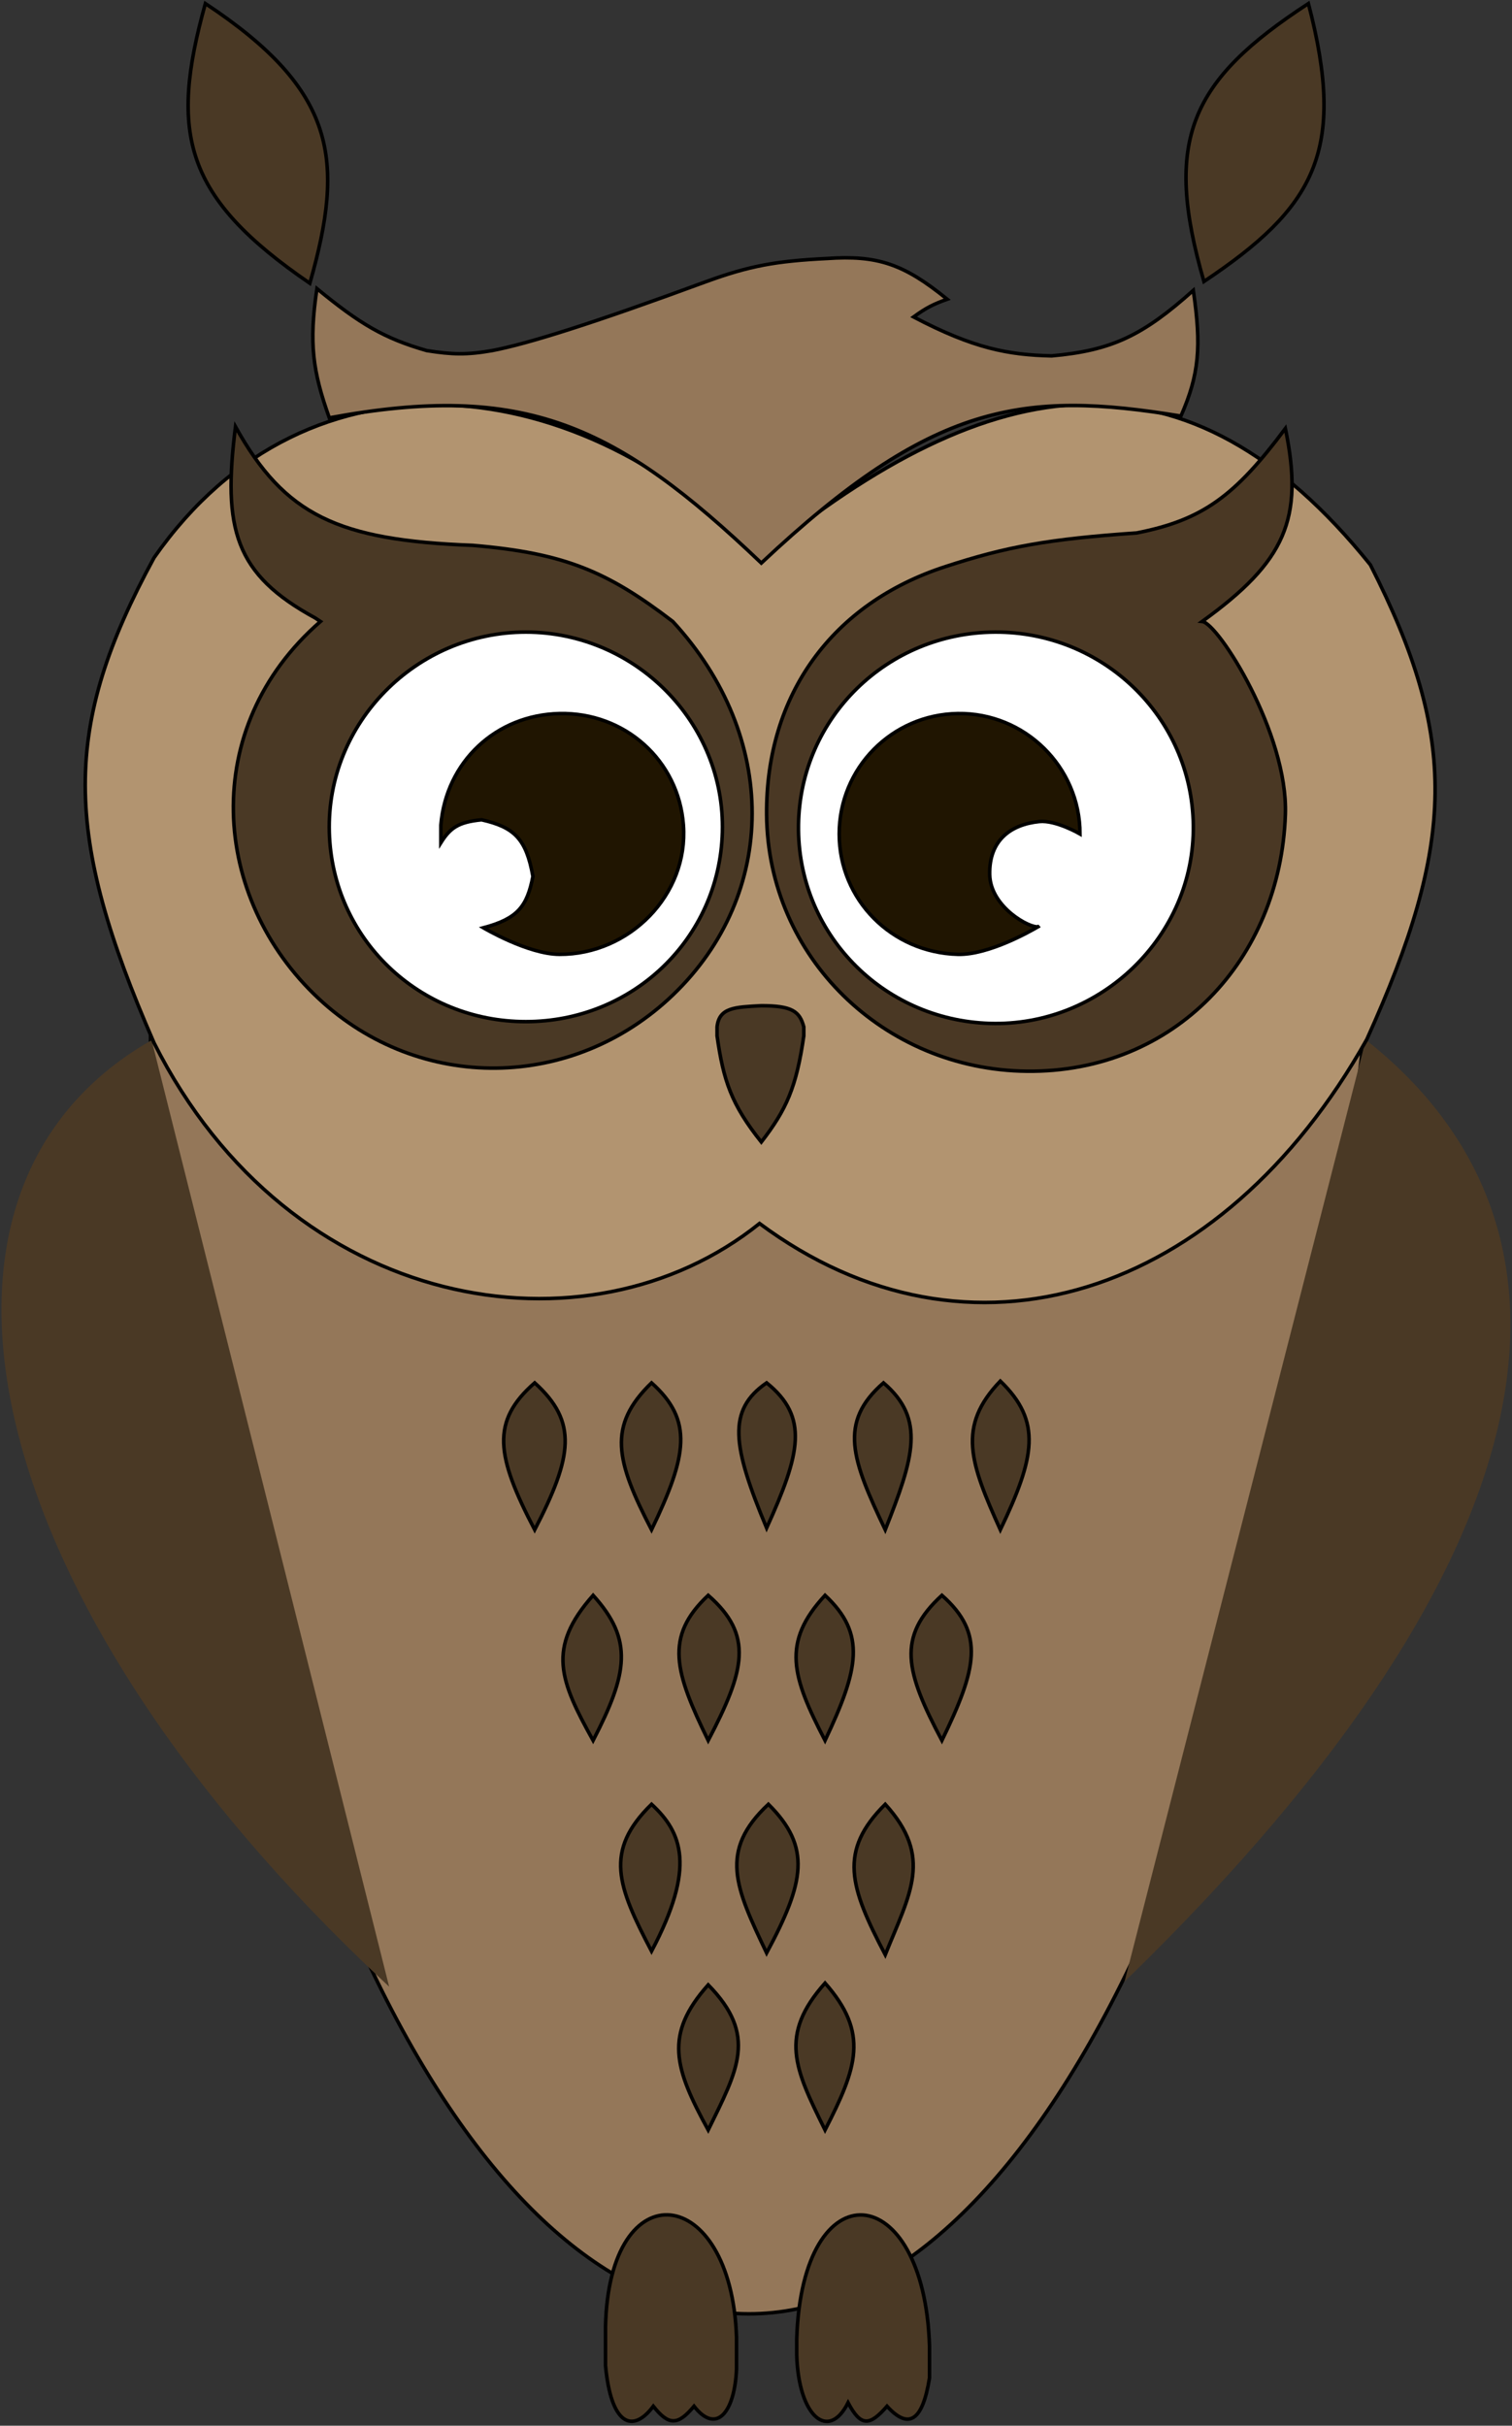 <svg width="427" height="685" viewBox="0 0 427 685" fill="none" xmlns="http://www.w3.org/2000/svg">
<rect x="0" y="0" width="427" height="685" fill="#333333" stroke="none"/>
<g id="buttom body">
<path id="body" d="M384.5 298.5C325 785.5 87.5 759 42.5 294.5V286C176.882 222.916 251.76 224.479 384.5 291V298.5Z" fill="#947759" stroke="black"/>
<g id="wings">
<path d="M42.5 294.5C-31 337 -6 452 109 559.5L42.5 294.5Z" fill="#4A3925"/>
<path d="M386 294.5C451.827 347.01 441.261 438.226 318.5 558L386 294.5Z" fill="#4A3925"/>
<path d="M42.5 294.5C-31 337 -6 452 109 559.5L42.5 294.5Z" stroke="#4A3925"/>
<path d="M386 294.5C451.827 347.01 441.261 438.226 318.5 558L386 294.5Z" stroke="#4A3925"/>
</g>
<g id="feather">
<path d="M151 390.5C138.544 401.381 140.114 411.139 151 432C161.694 411.28 163.237 401.542 151 390.5Z" fill="#4A3925"/>
<path d="M184 390.5C171.476 402.633 173.902 412.508 184 432C194.066 411.055 195.875 401.116 184 390.5Z" fill="#4A3925"/>
<path d="M216.5 390.5C205.29 398.217 206.826 408.331 216.5 431.5C226.044 410.449 228.506 400.172 216.5 390.5Z" fill="#4A3925"/>
<path d="M249.5 390.5C236.654 401.683 240.592 412.244 250 432C258.062 411.591 261.464 400.718 249.5 390.5Z" fill="#4A3925"/>
<path d="M282.5 390C270.186 402.81 273.987 413.115 282.5 432C292.301 411.449 294.309 401.403 282.5 390Z" fill="#4A3925"/>
<path d="M266 450.5C278.323 461.353 275.745 471.409 266 491.5C255.713 472.074 253.158 462.249 266 450.5Z" fill="#4A3925"/>
<path d="M233 450.5C244.711 461.44 242.502 471.373 233 491.5C223.657 473.479 220.629 463.85 233 450.5Z" fill="#4A3925"/>
<path d="M200 450.5C212.88 461.758 210.384 471.656 200 491.5C190.623 472.279 187.499 462.234 200 450.5Z" fill="#4A3925"/>
<path d="M167.5 450.5C178.922 463.086 177.307 472.547 167.5 491.5C158.174 474.7 154.274 465.394 167.5 450.5Z" fill="#4A3925"/>
<path d="M184 509.5C192.681 517.496 196.543 527.302 184 551C174.429 532.689 170.475 522.733 184 509.5Z" fill="#4A3925"/>
<path d="M217 509.5C229.204 521.63 227.23 531.469 216.5 551.5C207.694 533.032 202.897 522.71 217 509.5Z" fill="#4A3925"/>
<path d="M250 509.5C263.544 524.435 257.049 534.537 250 552C239.953 532.857 236.701 522.727 250 509.5Z" fill="#4A3925"/>
<path d="M233 601.5C242.024 583.839 245.516 574.19 233 560C219.838 574.768 224.535 584.308 232.807 601.109L233 601.5Z" fill="#4A3925"/>
<path d="M200 560.5C214.035 574.807 208.322 584.478 200 601.5C190.443 584.011 187.458 574.572 200 560.5Z" fill="#4A3925"/>
<path d="M151 390.5C138.544 401.381 140.114 411.139 151 432C161.694 411.28 163.237 401.542 151 390.5Z" stroke="black"/>
<path d="M184 390.5C171.476 402.633 173.902 412.508 184 432C194.066 411.055 195.875 401.116 184 390.5Z" stroke="black"/>
<path d="M216.5 390.5C205.29 398.217 206.826 408.331 216.5 431.5C226.044 410.449 228.506 400.172 216.5 390.5Z" stroke="black"/>
<path d="M249.5 390.5C236.654 401.683 240.592 412.244 250 432C258.062 411.591 261.464 400.718 249.5 390.5Z" stroke="black"/>
<path d="M282.5 390C270.186 402.81 273.987 413.115 282.5 432C292.301 411.449 294.309 401.403 282.5 390Z" stroke="black"/>
<path d="M266 450.5C278.323 461.353 275.745 471.409 266 491.5C255.713 472.074 253.158 462.249 266 450.5Z" stroke="black"/>
<path d="M233 450.5C244.711 461.44 242.502 471.373 233 491.5C223.657 473.479 220.629 463.85 233 450.5Z" stroke="black"/>
<path d="M200 450.5C212.88 461.758 210.384 471.656 200 491.5C190.623 472.279 187.499 462.234 200 450.5Z" stroke="black"/>
<path d="M167.5 450.5C178.922 463.086 177.307 472.547 167.5 491.5C158.174 474.7 154.274 465.394 167.5 450.5Z" stroke="black"/>
<path d="M184 509.5C192.681 517.496 196.543 527.302 184 551C174.429 532.689 170.475 522.733 184 509.5Z" stroke="black"/>
<path d="M217 509.5C229.204 521.63 227.23 531.469 216.5 551.5C207.694 533.032 202.897 522.71 217 509.5Z" stroke="black"/>
<path d="M250 509.5C263.544 524.435 257.049 534.537 250 552C239.953 532.857 236.701 522.727 250 509.5Z" stroke="black"/>
<path d="M233 601.5C242.024 583.839 245.516 574.19 233 560C219.838 574.768 224.535 584.308 232.807 601.109L233 601.5Z" stroke="black"/>
<path d="M200 560.5C214.035 574.807 208.322 584.478 200 601.5C190.443 584.011 187.458 574.572 200 560.5Z" stroke="black"/>
</g>
<g id="legs">
<path d="M262.5 662.5C261 615 226.5 612 225 660.5V665C225.5 682.5 234 689.5 239.5 678.5C243.16 685.416 245.624 685.061 250.5 679.5C256.458 686.044 260.5 684 262.5 671.5V662.5Z" fill="#4A3925"/>
<path d="M208 660C206.5 616.5 172 612.5 171 657V668C172.5 684.5 178.5 687.5 184.5 679.5C188.908 685.039 191.428 684.947 196 679.5C202.425 687.703 207.5 681 208 669V660Z" fill="#4A3925"/>
<path d="M262.5 662.5C261 615 226.5 612 225 660.5V665C225.5 682.5 234 689.5 239.5 678.5C243.16 685.416 245.624 685.061 250.5 679.5C256.458 686.044 260.5 684 262.5 671.5V662.5Z" stroke="black"/>
<path d="M208 660C206.5 616.5 172 612.5 171 657V668C172.5 684.5 178.5 687.5 184.5 679.5C188.908 685.039 191.428 684.947 196 679.5C202.425 687.703 207.5 681 208 669V660Z" stroke="black"/>
</g>
</g>
<g id="face">
<path id="face_2" d="M43.5 157.5C87.5 94.5 165 105.5 214.5 157.5C280.447 103.216 335.548 95.524 387 159.5C411.98 208.533 411.09 237.96 386 293.5C344.961 366.568 273.61 389.447 214.5 345.5C166 384.5 82 371 43.5 294.5C17.717 235.417 17.472 205.366 43.5 157.5Z" fill="#B29470" stroke="black"/>
<g id="ears">
<path d="M87.5 80C97.471 44.987 95.031 25.529 58 1C47.647 37.986 52.185 55.822 87.5 80Z" fill="#4A3925"/>
<path d="M369.5 1C380.444 42.899 371.144 58.665 340 79.5C328.402 39.453 336.122 22.777 369.5 1Z" fill="#4A3925"/>
<path d="M87.5 80C97.471 44.987 95.031 25.529 58 1C47.647 37.986 52.185 55.822 87.5 80Z" stroke="black"/>
<path d="M369.5 1C380.444 42.899 371.144 58.665 340 79.5C328.402 39.453 336.122 22.777 369.5 1Z" stroke="black"/>
</g>
<path id="left eye" d="M90 282C59.592 253.624 56 205.5 90.5 175.5L89 174.5C66.307 162.145 62.86 149.393 66.5 120.5C80.428 145.517 95.383 152.575 133.5 154C159.544 156.203 171.591 161.414 190 175.5C220 208 219.752 252.499 190 281C161.798 308.017 118.553 308.645 90 282Z" fill="#4A3925" stroke="black"/>
<path id="right eye" d="M363 230C363.791 207.144 344.014 175.951 339.5 175.5C362.971 158.533 368.29 146.652 363 121C348.774 140.049 339.671 146.83 321 150.5C295.994 152.239 284.251 154.358 267 160C234.936 170.399 216.255 196.293 216.5 230C216.793 270.317 249.685 302.073 290 302.5C331.661 302.941 361.579 271.049 363 230Z" fill="#4A3824" stroke="black"/>
<path id="nose" d="M215 322.5C206.557 311.901 204.293 305.184 202.5 292.5V290C203.095 284.47 207.524 284.414 215 284C223.723 284 225.85 285.62 227 290V292.5C224.909 307.054 222.06 313.38 215 322.5Z" fill="#4A3925" stroke="black"/>
<path id="fore head" d="M89.5 81.5C87.213 96.944 88.303 104.83 93 118C148.045 107.808 173.904 119.805 215 159C263.255 113.657 288.821 110.161 333.5 117.5C338.679 105.692 339.307 97.844 337 82C322.719 94.776 313.997 98.974 297 100.5C284.781 100.219 275.028 98.436 258 89.5C261.577 86.904 263.667 85.859 267.5 84.5C255.194 74.471 247.741 72.008 233.5 73C219.12 73.711 211.643 75.082 199.5 79.5C167.139 91.432 148.961 97.095 139 99C131.775 100.258 127.725 100.145 120.5 99C108.489 95.55 101.696 91.531 89.5 81.5Z" fill="#947759" stroke="black"/>
<path id="left eye white" d="M93 235C92.156 204.082 117.571 178.5 148.5 178.5C179.429 178.5 204.843 204.082 204 235C203.179 265.093 178.605 288.5 148.5 288.5C118.395 288.5 93.821 265.093 93 235Z" fill="white" stroke="black"/>
<path id="right eye white" d="M337 233C336.575 202.486 311.516 178.363 281 178.5C250.623 178.636 225.916 202.626 225.5 233C225.084 263.378 249.134 288.046 279.5 289C310.829 289.984 337.437 264.342 337 233Z" fill="white" stroke="black"/>
</g>
<path id="right eye ball" d="M237 235.5C237 216.86 251.862 201.774 270.5 201.5C289.414 201.222 305.002 216.584 305 235.5C305 235.5 298.171 231.528 293.5 232C285.528 232.806 279.276 237.223 279.5 247C279.711 256.225 291.008 262.252 293.207 261.675C293.399 261.562 293.5 261.5 293.5 261.5C293.438 261.582 293.339 261.641 293.207 261.675C291.191 262.867 279.182 269.733 270.5 269.5C251.867 269.001 237 254.14 237 235.5Z" fill="#201501" stroke="black"/>
<path id="left eye ball" d="M158 201.5C140.047 201.892 125.995 215.105 124.5 233V238C127.128 233.831 129.356 232.155 136 231.5C145.223 233.597 148.607 236.856 150.5 247.5C148.851 255.918 146.226 259.411 136.5 262C136.5 262 149.108 269.469 158 269.5C177.748 269.569 194.451 252.695 193 233C191.649 214.661 176.385 201.099 158 201.5Z" fill="#201501" stroke="black"/>
</svg>
